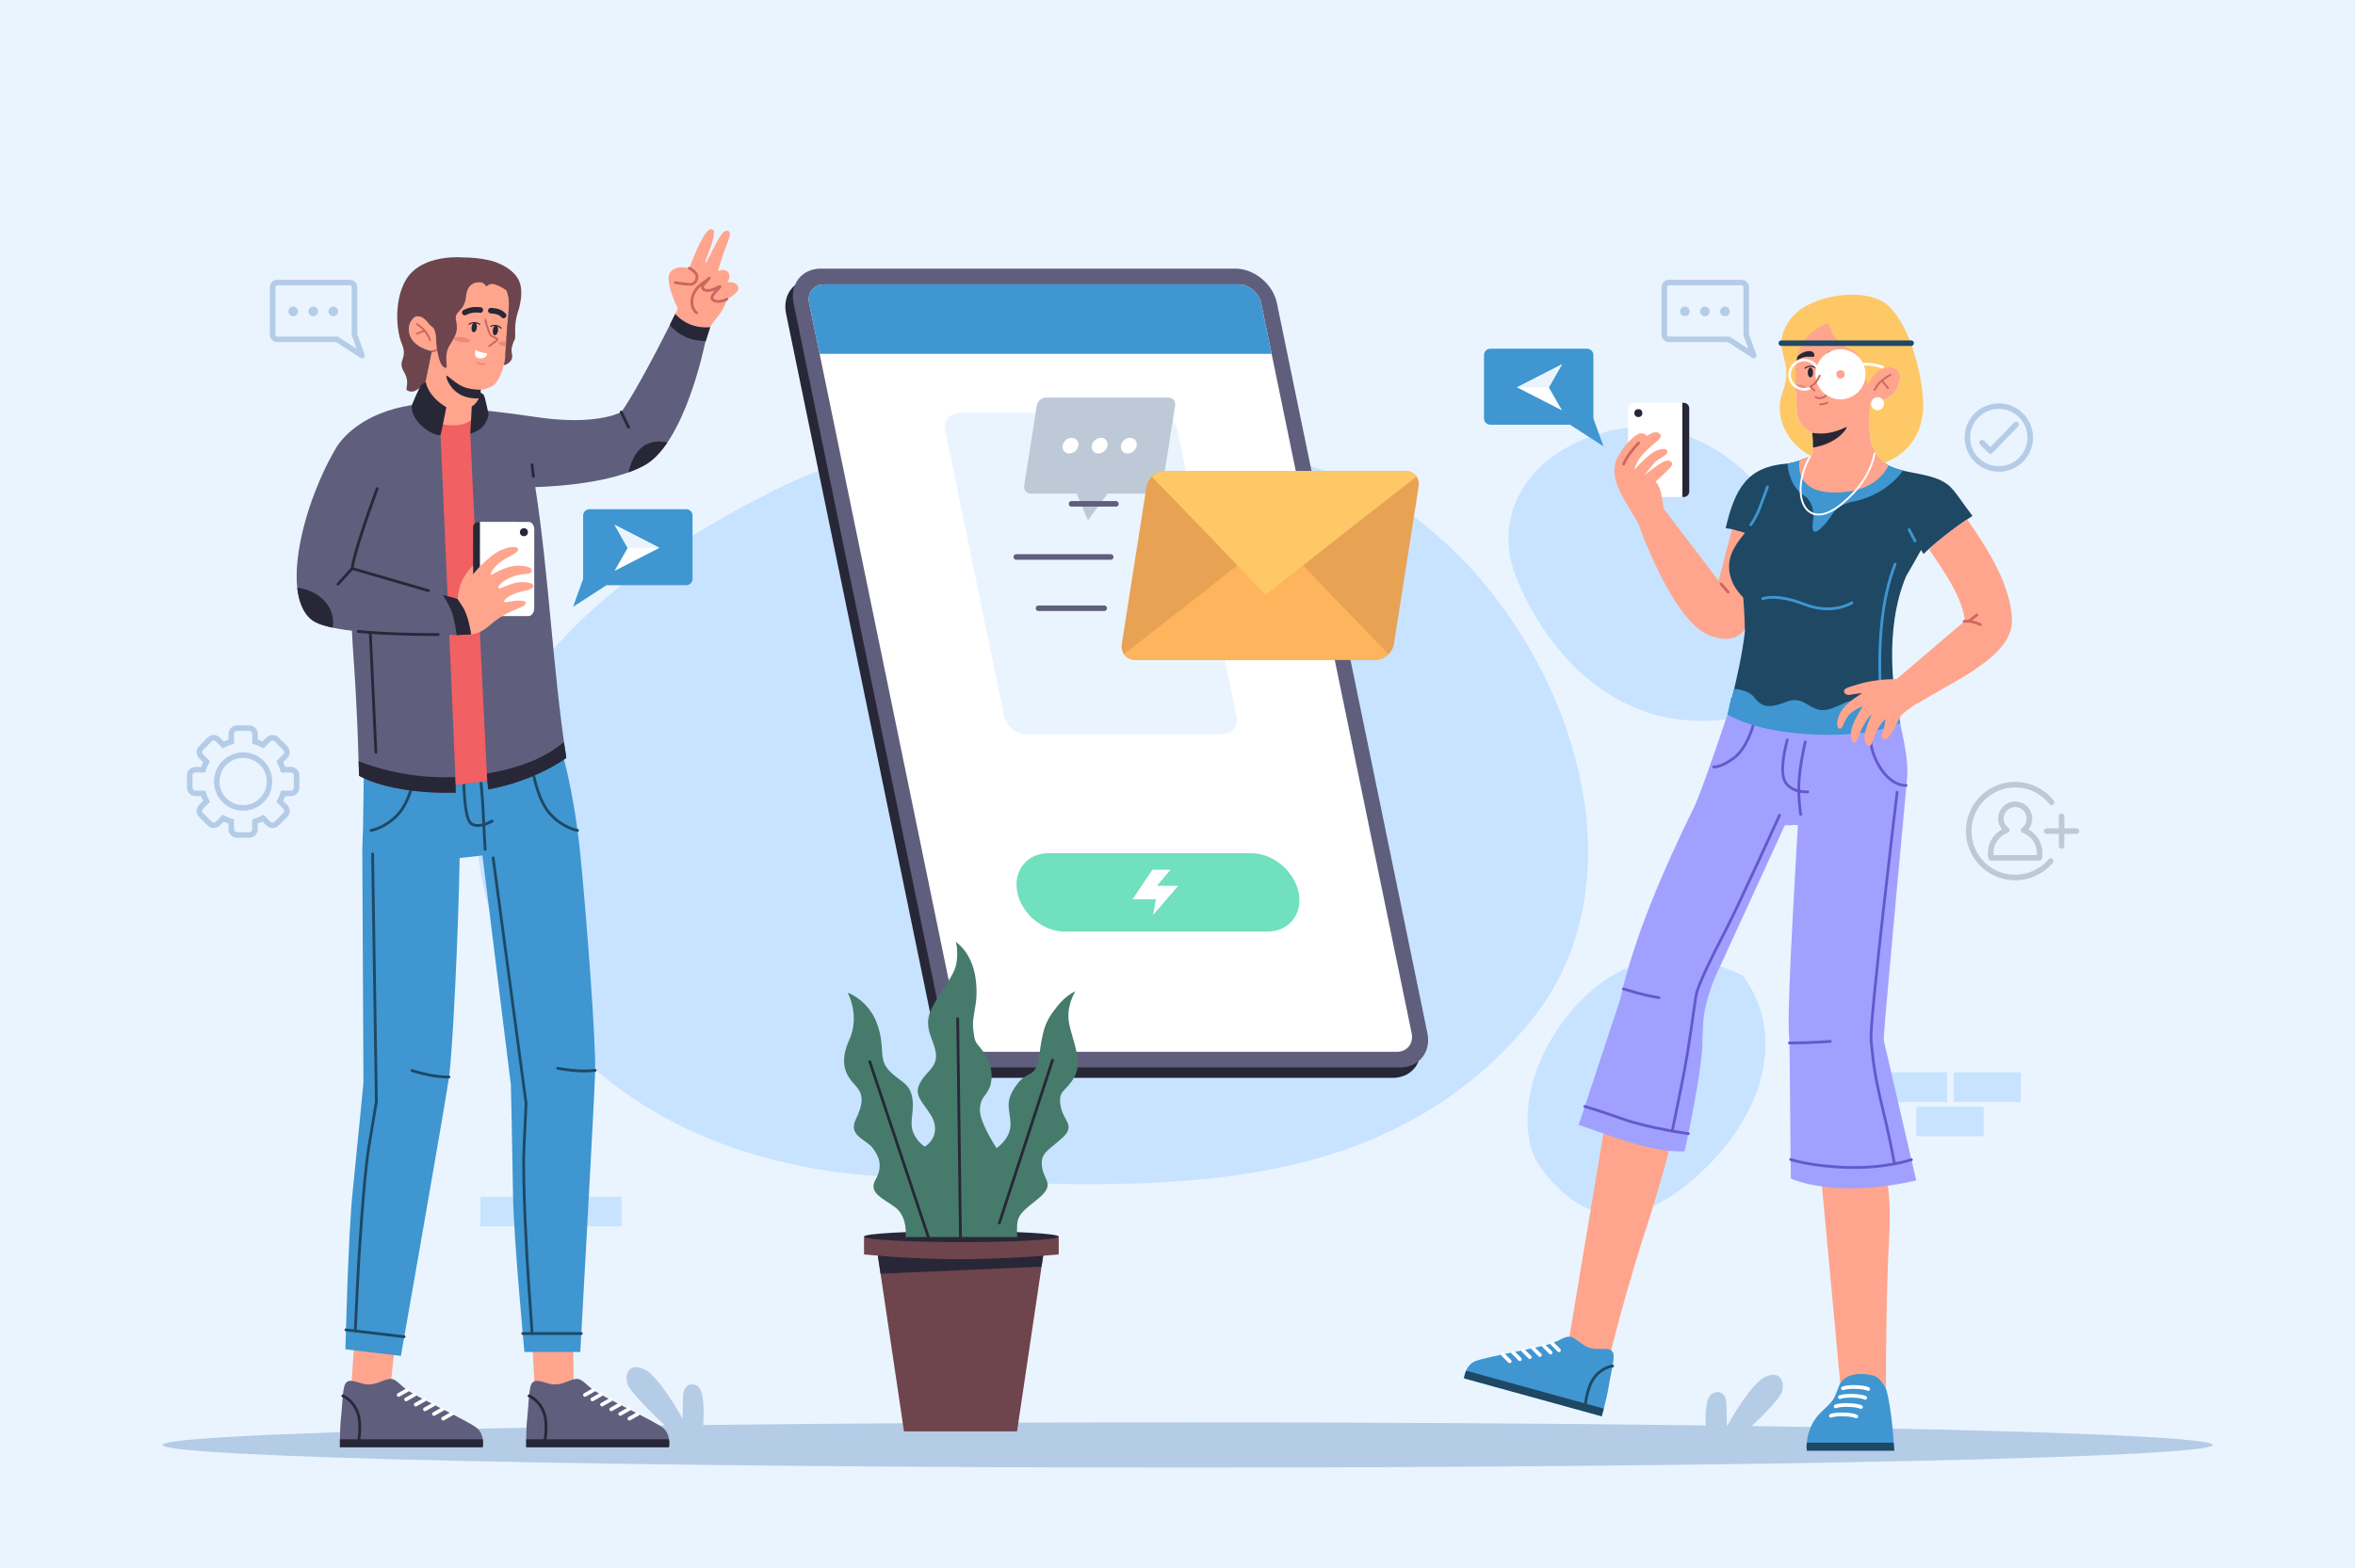 <?xml version="1.0" encoding="UTF-8"?>
<!DOCTYPE svg PUBLIC "-//W3C//DTD SVG 1.1//EN" "http://www.w3.org/Graphics/SVG/1.1/DTD/svg11.dtd">
<!-- Creator: CorelDRAW Home & Student X7 -->
<svg xmlns="http://www.w3.org/2000/svg" xml:space="preserve" width="635.593mm" height="423.333mm" version="1.1" style="shape-rendering:geometricPrecision; text-rendering:geometricPrecision; image-rendering:optimizeQuality; fill-rule:evenodd; clip-rule:evenodd"
viewBox="0 0 63559 42333"
 xmlns:xlink="http://www.w3.org/1999/xlink">
 <defs>
  <style type="text/css">
   <![CDATA[
    .str14 {stroke:white;stroke-width:69.99}
    .str1 {stroke:#B4CCE6;stroke-width:150}
    .str3 {stroke:white;stroke-width:100;stroke-linecap:round;stroke-linejoin:round}
    .str4 {stroke:#1E4864;stroke-width:75;stroke-linecap:round;stroke-linejoin:round}
    .str2 {stroke:#282737;stroke-width:75;stroke-linecap:round;stroke-linejoin:round}
    .str12 {stroke:#3F96D1;stroke-width:75;stroke-linecap:round;stroke-linejoin:round}
    .str17 {stroke:#6359CC;stroke-width:75;stroke-linecap:round;stroke-linejoin:round}
    .str5 {stroke:#CD665F;stroke-width:75;stroke-linecap:round;stroke-linejoin:round}
    .str18 {stroke:#CE685F;stroke-width:75;stroke-linecap:round;stroke-linejoin:round}
    .str15 {stroke:white;stroke-width:75;stroke-linecap:round;stroke-linejoin:round}
    .str16 {stroke:white;stroke-width:69.99;stroke-linecap:round;stroke-linejoin:round}
    .str8 {stroke:#CD665F;stroke-width:50;stroke-linecap:round;stroke-linejoin:round}
    .str9 {stroke:#EA8A79;stroke-width:50;stroke-linecap:round;stroke-linejoin:round}
    .str13 {stroke:white;stroke-width:50;stroke-linecap:round;stroke-linejoin:round}
    .str19 {stroke:#1E4864;stroke-width:150;stroke-linecap:round;stroke-linejoin:round}
    .str7 {stroke:#282737;stroke-width:150;stroke-linecap:round;stroke-linejoin:round}
    .str10 {stroke:#5F5E7C;stroke-width:150;stroke-linecap:round;stroke-linejoin:round}
    .str0 {stroke:#B4CCE6;stroke-width:150;stroke-linecap:round;stroke-linejoin:round}
    .str11 {stroke:#BDC9D7;stroke-width:150;stroke-linecap:round;stroke-linejoin:round}
    .str6 {stroke:#282737;stroke-width:30;stroke-linecap:round;stroke-linejoin:round}
    .fil3 {fill:none}
    .fil19 {fill:#1E4864}
    .fil6 {fill:#282737}
    .fil7 {fill:#3F96D1}
    .fil18 {fill:#467B6C}
    .fil5 {fill:#5F5E7C}
    .fil11 {fill:#6E454C}
    .fil17 {fill:#70E0BF}
    .fil20 {fill:#A0A1FE}
    .fil2 {fill:#B4CCE6}
    .fil13 {fill:#BDC9D7}
    .fil1 {fill:#C8E3FF}
    .fil9 {fill:#CD665F}
    .fil14 {fill:#E8A253}
    .fil10 {fill:#EA8A79}
    .fil0 {fill:#EAF4FF}
    .fil8 {fill:#F16063}
    .fil15 {fill:#FEB45C}
    .fil16 {fill:#FEC866}
    .fil4 {fill:#FFA58D}
    .fil12 {fill:white}
   ]]>
  </style>
 </defs>
 <g id="Layer_x0020_1">
  <rect class="fil0" width="63559" height="42333"/>
  <path class="fil1" d="M35716 12688c0,0 -8432,-2646 -14782,529 -6350,3175 -8607,6844 -7937,10477 670,3634 4127,7726 11006,8079 6880,353 13089,776 17216,-4092 4128,-4869 -212,-13406 -5503,-14993zm11324 13652c0,0 -2170,-1199 -3986,318 -1817,1516 -2241,3862 -1447,4903 794,1041 2064,1976 4004,353 1940,-1623 2664,-3898 1429,-5574zm141 -13511c0,0 -1623,-1782 -3863,-1165 -2240,618 -2963,2346 -2452,3775 512,1429 2258,4375 5662,3987 3405,-388 2276,-5504 653,-6597z"/>
  <path class="fil2" d="M32053 38397c5102,0 9881,31 13985,84 -13,-208 -26,-754 175,-859 249,-129 376,64 381,273 4,183 11,515 13,594l9 0c80,-143 650,-1150 1033,-1322 413,-185 524,156 445,408 -61,194 -582,702 -816,923 7495,110 12440,297 12440,510 0,338 -12386,611 -27665,611 -15279,0 -27665,-273 -27665,-611 0,-223 5440,-419 13555,-525 -216,-205 -941,-902 -1008,-1115 -80,-252 32,-593 444,-408 413,185 1043,1339 1043,1339 0,0 8,-402 13,-611 5,-209 132,-402 381,-273 215,112 177,856 163,1055 3893,-46 8345,-73 13074,-73z"/>
  <g id="_176213704">
   <path class="fil3 str0" d="M9439 7627l-1953 0c-70,0 -128,57 -128,128l0 1278c0,71 58,128 128,128l1609 0 675 437 -203 -565 0 -1278c0,-71 -57,-128 -128,-128z"/>
   <path class="fil2" d="M8454 8276c-72,0 -130,58 -130,130 0,72 58,130 130,130 72,0 130,-58 130,-130 0,-72 -58,-130 -130,-130zm541 0c-72,0 -130,58 -130,130 0,72 58,130 130,130 72,0 130,-58 130,-130 0,-72 -58,-130 -130,-130zm-1082 0c-72,0 -131,58 -131,130 0,72 59,130 131,130 71,0 130,-58 130,-130 0,-72 -59,-130 -130,-130z"/>
  </g>
  <path class="fil3 str1" d="M5659 19962l-234 234c-60,60 -60,158 0,218l148 148c-37,68 -67,141 -90,217l-209 0c-85,0 -154,69 -154,154l0 331c0,85 69,154 154,154l209 0c23,76 53,149 90,217l-148 148c-60,60 -60,158 0,218l234 234c60,60 159,60 219,0l147 -147c69,37 141,67 217,89l0 209c0,85 70,155 155,155l330 0c85,0 155,-70 155,-155l0 -209c76,-22 148,-52 217,-89l147 147c60,60 159,60 219,0l234 -234c60,-60 60,-158 0,-218l-148 -148c37,-68 67,-141 90,-217l209 0c85,0 154,-69 154,-154l0 -331c0,-85 -69,-154 -154,-154l-209 0c-23,-76 -53,-149 -90,-217l148 -148c60,-60 60,-158 0,-218l-234 -234c-60,-60 -159,-60 -219,0l-147 148c-69,-37 -141,-68 -217,-90l0 -209c0,-85 -70,-154 -155,-154l-330 0c-85,0 -155,69 -155,154l0 209c-76,22 -148,53 -217,90l-147 -148c-60,-60 -159,-60 -219,0zm903 424c-393,0 -712,319 -712,713 0,393 319,712 712,712 393,0 712,-319 712,-712 0,-394 -319,-713 -712,-713z"/>
  <g id="_176214328">
   <path class="fil1" d="M12968 32310l1817 0 0 798 -1817 0 0 -798zm988 926l1817 0 0 798 -1817 0 0 -798zm1005 -926l1817 0 0 798 -1817 0 0 -798z"/>
   <polygon class="fil4" points="15473,36368 15481,37426 14428,37426 14375,36397 "/>
   <path class="fil5" d="M14202 39069l3852 0c0,0 66,-333 -156,-518 -222,-186 -1659,-847 -1910,-1045 -252,-199 -308,-323 -509,-268 -201,54 -384,186 -640,121 -257,-64 -371,-131 -471,-31 -101,99 -96,583 -135,919 -40,336 -31,822 -31,822z"/>
   <path class="fil6" d="M14202 39069l3852 0c0,0 19,-96 2,-213l-3855 0c-1,126 1,213 1,213z"/>
   <path class="fil3 str2" d="M14701 38927c0,0 101,-498 -32,-820 -132,-323 -390,-424 -390,-424"/>
   <line class="fil3 str3" x1="16987" y1="38298" x2="17217" y2= "38168" />
   <line class="fil3 str3" x1="16739" y1="38172" x2="16970" y2= "38041" />
   <line class="fil3 str3" x1="16496" y1="38047" x2="16726" y2= "37917" />
   <line class="fil3 str3" x1="16248" y1="37919" x2="16478" y2= "37789" />
   <line class="fil3 str3" x1="15987" y1="37779" x2="16217" y2= "37648" />
   <line class="fil3 str3" x1="15787" y1="37658" x2="16017" y2= "37527" />
   <polygon class="fil4" points="10648,36427 10532,37479 9486,37354 9555,36326 "/>
   <path class="fil7" d="M12216 20331c0,0 31,159 69,454 135,-63 287,-102 454,-100 79,1 154,11 225,29l0 -698 2025 -222 140 379c0,0 352,1085 532,2884 180,1799 423,5101 402,5863 -21,762 -402,7578 -402,7578l-1508 0c0,0 -291,-3091 -307,-4213 -16,-1121 -58,-2995 -58,-2995l-767 -6196 -616 69c0,31 -1,63 -1,94 -33,1808 -181,5116 -292,5870 -111,754 -1292,7477 -1292,7477l-1498 -178c0,0 75,-3103 192,-4219 116,-1115 295,-2981 295,-2981l-28 -5623 0 0 0 0 -3 -568 0 0 0 0 -1 -52 1 -11c2,-104 7,-330 20,-617l31 -2209 255 -226 2037 18 95 393z"/>
   <path class="fil5" d="M9174 39069l3853 0c0,0 66,-333 -156,-518 -223,-186 -1659,-847 -1911,-1045 -251,-199 -307,-323 -508,-268 -201,54 -384,186 -640,121 -257,-64 -371,-131 -471,-31 -101,99 -96,583 -135,919 -40,336 -32,822 -32,822z"/>
   <path class="fil6" d="M9174 39069l3853 0c0,0 19,-96 2,-213l-3855 0c-1,126 0,213 0,213z"/>
   <path class="fil3 str2" d="M9674 38927c0,0 101,-498 -32,-820 -132,-323 -390,-424 -390,-424"/>
   <line class="fil3 str3" x1="11960" y1="38298" x2="12190" y2= "38168" />
   <line class="fil3 str3" x1="11712" y1="38172" x2="11942" y2= "38041" />
   <line class="fil3 str3" x1="11468" y1="38047" x2="11699" y2= "37917" />
   <line class="fil3 str3" x1="11221" y1="37919" x2="11451" y2= "37789" />
   <line class="fil3 str3" x1="10960" y1="37779" x2="11190" y2= "37648" />
   <line class="fil3 str3" x1="10760" y1="37658" x2="10990" y2= "37527" />
   <path class="fil3 str4" d="M15051 28839c0,0 230,47 523,67 292,20 490,-12 490,-12"/>
   <line class="fil3 str4" x1="15689" y1="36000" x2="14108" y2= "36000" />
   <path class="fil3 str4" d="M13309 23158l889 6625c0,0 -21,418 -58,1265 -37,846 84,3021 127,3598 42,577 95,1354 95,1354"/>
   <path class="fil3 str4" d="M14388 20853c0,0 122,757 471,1133 349,375 728,432 728,432"/>
   <path class="fil3 str4" d="M11117 28900c0,0 223,75 511,129 288,54 488,46 488,46"/>
   <line class="fil3 str4" x1="10906" y1="36087" x2="9336" y2= "35901" />
   <path class="fil3 str4" d="M10056 23054l102 6684c0,0 -70,412 -207,1249 -136,836 -272,3010 -298,3588 -26,578 -65,1356 -65,1356"/>
   <path class="fil3 str4" d="M12951 20814c0,0 69,656 85,1037 16,381 58,1079 58,1079"/>
   <path class="fil3 str4" d="M13284 22166c0,0 -423,243 -598,37 -174,-207 -174,-1286 -174,-1286"/>
   <path class="fil3 str4" d="M11212 20853c0,0 -122,757 -471,1133 -349,375 -728,432 -728,432"/>
   <path class="fil4" d="M18293 8331c0,0 -373,-757 -206,-978 167,-220 516,-112 516,-112 0,0 346,-954 543,-1040 197,-85 121,219 35,465 -87,246 -170,406 -142,435 74,-44 398,-882 570,-876 172,7 59,234 -25,455 -77,203 -142,428 -210,638l0 0 0 1 0 0 0 0 0 0 0 0c0,0 179,-91 275,26 96,118 -19,276 -19,276 0,0 243,-34 293,126 49,160 -301,325 -301,325 0,0 -58,241 -239,458 -144,174 -200,272 -217,304 -615,61 -942,-359 -942,-359l0 0c25,-52 49,-100 69,-144z"/>
   <path class="fil3 str5" d="M18227 7630c0,0 289,49 415,46 126,-2 218,-181 143,-288 -74,-107 -182,-147 -182,-147"/>
   <path class="fil3 str5" d="M19622 8072c0,0 -211,124 -368,33 -157,-90 207,-355 178,-371 -28,-16 -225,155 -402,97 -177,-59 26,-211 109,-322"/>
   <path class="fil3 str5" d="M18803 8446c0,0 -185,-119 -115,-421 70,-301 410,-467 410,-467"/>
   <path class="fil5" d="M14447 13149c377,2442 463,4862 837,7312 0,0 -807,613 -2101,850l-34 -223 -851 102 0 212c-9,0 -17,0 -25,0 -1815,32 -2581,-459 -2581,-459l-18 -502c0,0 -26,-1203 -132,-2676 -15,-200 -29,-452 -44,-738 -484,-58 -878,-145 -1060,-276 -901,-651 -249,-3201 660,-4705 163,-247 713,-907 2019,-1111 21,-3 42,-6 64,-9 301,15 1721,96 3238,326 1574,240 2244,-75 2341,-127 6,-1 10,-3 13,-7 383,-538 1107,-1932 1451,-2643l0 0c0,0 327,420 942,359 -49,149 -96,299 -142,448 -1,5 -540,2681 -1633,3280 -876,481 -2380,570 -2944,587zm4577 -3867l-13 44c8,-27 13,-42 13,-44z"/>
   <path class="fil6" d="M15221 20035c20,142 41,284 63,426 0,0 -807,613 -2101,850l-34 -223 -10 -205c1188,-199 1745,-578 2082,-848zm-2923 1155l0 212c-9,0 -17,0 -25,0 -1815,32 -2581,-459 -2581,-459l-14 -394c409,163 1384,484 2612,428 5,122 8,196 8,213z"/>
   <path class="fil6" d="M18013 11945c-183,269 -390,490 -622,617 -131,72 -276,135 -430,191 39,-179 161,-589 478,-753 200,-103 410,-93 574,-55z"/>
   <path class="fil6" d="M8977 16944c-240,-50 -429,-114 -539,-193 -243,-176 -373,-491 -416,-886 636,85 1051,555 955,1079z"/>
   <path class="fil8" d="M13149 21088l-851 102c0,-95 -82,-1988 -172,-4054l199 10 389 -20c-32,-225 -96,-500 -203,-703l-162 -250 -268 -77c-97,-2234 -191,-4357 -191,-4357l-164 -228c2,-197 234,-210 496,-292 263,-81 664,5 664,5 0,0 -189,400 -193,482 -5,81 456,9382 456,9382z"/>
   <path class="fil6" d="M18078 8771c54,-107 103,-207 146,-296l0 0c0,0 327,420 942,359 -41,125 -80,250 -119,376 -72,-3 -158,-11 -263,-28 -382,-62 -615,-299 -706,-411z"/>
   <path class="fil9" d="M13558 9651c0,0 254,-65 307,-487 53,-422 -220,-438 -220,-438l-87 925z"/>
   <path class="fil4" d="M11419 7638c0,0 355,-554 1274,-423 918,131 1070,711 1036,1083 -35,372 -76,1057 -94,1328 -19,272 -164,668 -312,773 -147,105 -347,123 -347,123l-25 231 0 0c0,0 -30,310 -34,352 -4,41 -216,458 -864,366 -648,-92 -639,-789 -639,-789l243 -1201c0,0 -489,-94 -596,-434 -107,-340 143,-494 143,-494 0,0 -85,-437 215,-915z"/>
   <path class="fil3 str6" d="M12660 8755c24,-18 77,-48 147,-46 95,4 137,47 137,47"/>
   <ellipse class="fil6" transform="matrix(0.923 0.126 -0.154 1.124 12797.9 8839.99)" rx="76" ry="116"/>
   <path class="fil3 str6" d="M13526 8859c-21,-22 -68,-61 -137,-71 -95,-13 -143,23 -143,23"/>
   <ellipse class="fil6" transform="matrix(-0.923 -0.126 -0.154 1.124 13371.5 8918.46)" rx="76" ry="116"/>
   <ellipse class="fil10" transform="matrix(0.991 0.136 -0.136 0.991 12469.7 9169.74)" rx="229" ry="67"/>
   <path class="fil3 str7" d="M12544 8438c33,-18 116,-58 215,-70 94,-11 171,-4 205,1"/>
   <path class="fil3 str7" d="M13247 8386c131,9 252,27 344,130"/>
   <path class="fil3 str8" d="M11251 8750c0,0 118,65 230,203 112,139 123,235 123,235"/>
   <path class="fil3 str8" d="M11248 9012c0,0 93,-44 140,-59 47,-16 76,-20 76,-20"/>
   <path class="fil3 str8" d="M11884 9386c-55,44 -154,105 -227,95"/>
   <path class="fil11" d="M11578 8746c0,0 49,55 115,100l0 0c0,0 81,100 79,344 0,32 2,62 5,91l0 0c0,0 44,544 211,637 168,92 -57,-274 150,-600 208,-326 220,-428 168,-679 -52,-251 234,-214 273,-644 40,-430 387,-387 449,-358 62,28 75,90 105,88 29,-2 76,-92 221,-46 204,69 305,156 310,160 65,160 77,323 65,459 -25,266 -53,693 -74,1013 -7,105 -13,210 -20,315 -5,73 -19,155 -40,237 68,-22 265,-91 223,-302 -20,-101 -12,-180 7,-246l0 0 0 0c17,-58 43,-106 69,-151 10,-44 15,-99 11,-165 -13,-221 22,-449 104,-671 41,-172 80,-362 48,-586 -71,-486 -715,-677 -715,-677l0 0c-46,-16 -97,-30 -154,-42 -241,-51 -473,-75 -687,-73l0 0c0,0 -883,-86 -1376,390 -494,477 -464,1500 -283,1932 181,432 -132,436 58,763 189,326 4,467 101,511 97,44 181,40 313,-66 85,-67 -35,74 150,-47l193 -952c0,0 -489,-94 -596,-434 -107,-340 143,-494 143,-494 0,0 -6,-44 -10,-117 2,74 10,117 10,117l0 0c0,0 174,-94 374,193z"/>
   <path class="fil10" d="M13661 9220l-9 135c-117,-19 -207,-60 -202,-96 5,-34 97,-51 211,-39z"/>
   <path class="fil3 str8" d="M13097 8629c0,0 90,373 148,422 57,50 187,83 184,110 -4,26 -226,184 -226,184"/>
   <path class="fil6" d="M12976 10522l-25 231c-111,9 -365,9 -580,-132 -284,-187 -348,-482 -315,-479 33,3 182,160 390,273 207,112 530,107 530,107z"/>
   <path class="fil3 str9" d="M12879 9797c69,26 135,33 199,29"/>
   <line class="fil3 str2" x1="16963" y1="11533" x2="16766" y2= "11124" />
   <g>
    <rect class="fil12" transform="matrix(-1.175 -0.001 -0.001 1.572 14419.5 14089.3)" width="1407" height="1618" rx="128" ry="128"/>
    <path class="fil6" d="M12953 14089l-37 -1c-82,0 -150,68 -150,151l-1 2244c0,83 67,150 150,150l37 0 1 -2544z"/>
    <circle class="fil6" transform="matrix(-1 -0.001 -0.001 1 14139.9 14367.5)" r="108"/>
   </g>
   <path class="fil4" d="M13184 16910c2,-2 4,-4 6,-6 28,-24 57,-48 86,-72l0 0c9,-8 16,-14 24,-19 108,-87 222,-168 328,-224 231,-120 349,-154 465,-213 117,-59 150,-145 -27,-159 -177,-14 -380,43 -428,43 -48,0 -64,-56 107,-164 171,-108 359,-125 519,-171 161,-45 233,-190 -123,-210 -356,-20 -687,240 -692,153 -5,-88 223,-261 479,-329 256,-68 374,-25 411,-100 38,-76 -15,-161 -356,-166 -341,-5 -710,251 -735,251 -25,0 30,-168 224,-326 193,-158 434,-231 499,-324 65,-92 -88,-180 -449,-22 -361,158 -756,652 -756,652l0 -221c0,0 -79,23 -258,326 -120,206 -141,430 -159,564l162 250c107,203 171,478 203,703 0,0 100,-11 217,-55 0,0 112,-49 253,-161z"/>
   <line class="fil3 str2" x1="9122" y1="15768" x2="9505" y2= "15348" />
   <path class="fil12" d="M12835 9443c77,57 215,87 310,93 0,0 7,147 -191,140 -199,-7 -119,-233 -119,-233z"/>
   <path class="fil3 str2" d="M11825 17131c-627,1 -1411,-15 -2078,-78 -27,-2 -54,-5 -80,-8m512 -3854c-270,738 -633,1785 -674,2157l2059 597"/>
   <path class="fil6" d="M12046 10993c0,0 -143,738 -156,746 -123,74 -826,-321 -773,-804 0,0 207,-519 274,-563 68,-43 103,-50 103,-50 0,0 48,373 552,671z"/>
   <path class="fil6" d="M12732 10973l-39 733c0,0 270,-64 389,-257 119,-193 101,-282 101,-282 0,0 -96,-472 -128,-506 -31,-35 -87,-65 -87,-65 0,0 -27,256 -236,377z"/>
   <path class="fil6" d="M12714 17126l-389 20c0,0 -53,-410 -128,-619 -75,-210 -248,-470 -248,-470l400 116 162 250c107,203 171,478 203,703z"/>
   <line class="fil3 str2" x1="14359" y1="12547" x2="14395" y2= "12860" />
   <line class="fil3 str2" x1="10145" y1="20308" x2="9994" y2= "17074" />
  </g>
  <g id="_176203624">
   <circle class="fil3 str1" cx="53946" cy="11812" r="848"/>
   <polyline class="fil3 str0" points="53495,11952 53720,12175 54414,11459 "/>
  </g>
  <g id="_176204800">
   <path class="fil3 str0" d="M47000 7627l-1954 0c-70,0 -128,57 -128,128l0 1278c0,71 58,128 128,128l1610 0 674 437 -202 -565 0 -1278c0,-71 -58,-128 -128,-128z"/>
   <path class="fil2" d="M46014 8276c-72,0 -130,58 -130,130 0,72 58,130 130,130 72,0 130,-58 130,-130 0,-72 -58,-130 -130,-130zm541 0c-71,0 -130,58 -130,130 0,72 59,130 130,130 72,0 131,-58 131,-130 0,-72 -59,-130 -131,-130zm-1082 0c-72,0 -130,58 -130,130 0,72 58,130 130,130 72,0 130,-58 130,-130 0,-72 -58,-130 -130,-130z"/>
  </g>
  <g id="_176205088">
   <path class="fil6" d="M21947 7534c1866,0 3730,0 5596,0 1864,0 3730,0 5597,0 508,0 1014,419 1119,928 677,3286 1355,6573 2032,9857 677,3284 1354,6571 2030,9855 105,509 -227,925 -736,925 -1866,0 -3732,0 -5598,0 -1864,0 -3730,0 -5596,0 -509,0 -1011,-416 -1116,-925 -677,-3284 -1354,-6571 -2031,-9855 -676,-3284 -1353,-6571 -2030,-9857 -105,-509 224,-928 733,-928z"/>
   <path class="fil5" d="M22150 7252c1866,0 3730,0 5596,0 1864,0 3730,0 5596,0 509,0 1015,419 1120,928 677,3286 1355,6573 2032,9857 677,3284 1353,6571 2030,9855 105,509 -227,925 -736,925 -1866,0 -3732,0 -5598,0 -1864,0 -3731,0 -5597,0 -508,0 -1010,-416 -1115,-925 -677,-3284 -1354,-6571 -2031,-9855 -677,-3284 -1353,-6571 -2030,-9857 -105,-509 224,-928 733,-928z"/>
   <path class="fil12" d="M22237 7677c1866,0 3732,0 5596,0 1866,0 3733,0 5599,0 276,0 548,226 605,503 677,3286 1355,6573 2032,9857 677,3284 1353,6571 2030,9855 57,276 -120,503 -397,503 -1867,0 -3732,0 -5598,0 -1866,0 -3732,0 -5598,0 -276,0 -550,-227 -607,-503 -677,-3284 -1354,-6571 -2030,-9855 -677,-3284 -1353,-6571 -2031,-9857 -57,-277 123,-503 399,-503z"/>
   <path class="fil7" d="M22237 7677c1866,0 3732,0 5596,0 1866,0 3733,0 5599,0 276,0 548,226 605,503l283 1373 -5147 0 -7052 0 -283 -1373c-57,-277 123,-503 399,-503z"/>
   <path class="fil0" d="M25915 11140c876,0 1756,0 2632,0 876,0 1756,0 2634,0 276,0 548,227 605,503 263,1281 528,2562 792,3841 264,1278 526,2557 791,3836 57,276 -123,502 -399,502 -878,0 -1758,0 -2634,0 -876,0 -1756,0 -2632,0 -276,0 -550,-226 -607,-502 -263,-1279 -527,-2557 -790,-3836 -264,-1279 -526,-2560 -791,-3841 -57,-276 123,-503 399,-503z"/>
   <g>
    <g>
     <path class="fil13" d="M28229 10733c550,0 1102,0 1651,0 549,0 1102,0 1653,0 118,0 200,98 182,217 -56,360 -115,721 -171,1081 -56,359 -113,721 -169,1080 -18,119 -131,216 -249,216 -386,0 -771,0 -1157,0 -27,0 -52,0 -78,0 -76,101 -150,203 -224,304 -102,139 -203,277 -304,415 -60,-138 -118,-276 -177,-415 -42,-101 -84,-203 -126,-304 -27,0 -54,0 -80,0 -188,0 -375,0 -561,0 -200,0 -397,0 -596,0 -118,0 -199,-97 -181,-216 56,-359 113,-721 169,-1080 56,-360 115,-721 171,-1081 18,-119 129,-217 247,-217z"/>
     <path class="fil12" d="M28925 11819c117,0 197,94 179,211 -18,117 -129,213 -246,213 -117,0 -197,-96 -179,-213 19,-117 129,-211 246,-211zm1573 0c117,0 198,94 180,211 -19,117 -130,213 -247,213 -118,0 -196,-96 -178,-213 18,-117 127,-211 245,-211zm-786 0c117,0 197,94 179,211 -19,117 -129,213 -246,213 -117,0 -197,-96 -179,-213 18,-117 129,-211 246,-211z"/>
    </g>
    <g>
     <path class="fil14" d="M31435 12713c1082,0 2164,0 3246,0 1082,0 2164,0 3246,0 235,0 398,191 361,424 -111,709 -223,1419 -334,2126 -111,709 -222,1417 -334,2125 -37,234 -257,425 -493,425 -757,0 -1515,0 -2272,0 -649,0 -1298,0 -1946,0 -370,0 -738,0 -1105,0 -390,0 -780,0 -1170,0 -233,0 -394,-191 -358,-425 112,-708 222,-1417 333,-2125 111,-708 223,-1417 334,-2126 37,-233 259,-424 492,-424z"/>
     <path class="fil15" d="M30634 17813c1082,0 2164,0 3246,0 1082,0 2164,0 3247,0 132,0 257,-60 350,-153 -490,-507 -980,-1014 -1471,-1521 -533,-558 -1066,-1116 -1599,-1673 -709,557 -1417,1115 -2125,1673 -651,507 -1300,1014 -1949,1521 1,2 1,3 3,5 27,27 53,54 79,81 61,42 135,67 219,67z"/>
     <path class="fil16" d="M31435 12713c1082,0 2164,0 3246,0 1082,0 2164,0 3246,0 132,0 239,59 302,153 -649,507 -1298,1013 -1947,1520 -709,558 -1416,1116 -2126,1674 -532,-558 -1066,-1116 -1599,-1674 -492,-507 -982,-1013 -1473,-1520 2,-2 4,-3 6,-5 34,-27 71,-54 105,-81 73,-43 156,-67 240,-67z"/>
    </g>
   </g>
   <line class="fil3 str10" x1="28028" y1="16420" x2="29801" y2= "16420" />
   <line class="fil3 str10" x1="27429" y1="15036" x2="29977" y2= "15036" />
   <line class="fil3 str10" x1="28919" y1="13602" x2="30117" y2= "13602" />
   <g>
    <path class="fil17" d="M28296 23033c911,0 1824,0 2737,0 911,0 1824,0 2739,0 581,0 1156,477 1277,1059 0,0 0,0 0,0 119,582 -261,1057 -842,1057 -914,0 -1827,0 -2738,0 -913,0 -1826,0 -2737,0 -583,0 -1156,-475 -1275,-1057 0,0 0,0 0,0 -121,-582 257,-1059 839,-1059z"/>
    <polygon class="fil12" points="31102,23480 31591,23480 31225,23913 31798,23913 31120,24702 31197,24276 30568,24276 "/>
   </g>
  </g>
  <g id="_567618392">
   <path class="fil3 str11" d="M55344 23248c-230,269 -573,440 -957,441 -695,2 -1253,-561 -1253,-1253 0,-692 561,-1253 1253,-1253 399,0 753,186 983,476"/>
   <path class="fil3 str11" d="M54614 22411c254,92 435,336 435,622 0,43 -4,85 -12,126l-1299 0c-8,-41 -13,-83 -13,-126 0,-286 182,-530 436,-622 -96,-70 -159,-184 -159,-312 0,-213 172,-386 385,-386 213,0 386,173 386,386 0,128 -63,242 -159,312z"/>
   <line class="fil3 str11" x1="55640" y1="22035" x2="55640" y2= "22838" />
   <line class="fil3 str11" x1="56041" y1="22436" x2="55239" y2= "22436" />
  </g>
  <path class="fil1" d="M50733 28950l1817 0 0 798 -1817 0 0 -798zm988 926l1816 0 0 798 -1816 0 0 -798zm1005 -926l1817 0 0 798 -1817 0 0 -798z"/>
  <g id="_567619016">
   <polygon class="fil11" points="23661,33685 24398,38642 25849,38642 25999,38642 27449,38642 28186,33685 25924,33762 "/>
   <polygon class="fil6" points="23661,33685 23765,34386 28110,34196 28186,33685 25924,33762 "/>
   <path class="fil11" d="M23319 33384l5255 0 0 482c-1890,166 -3383,175 -5255,0l0 -482z"/>
   <ellipse class="fil6" cx="25946" cy="33384" rx="2628" ry="148"/>
   <g>
    <path class="fil18" d="M27451 33394l-3009 0c0,0 66,-539 -278,-797 -344,-258 -741,-391 -529,-761 211,-371 72,-645 -93,-857 -165,-211 -648,-324 -453,-741 195,-416 245,-674 -3,-935 -248,-262 -457,-592 -162,-1241 294,-648 -47,-1263 -47,-1263 0,0 549,185 787,820 239,635 37,928 298,1242 261,314 559,337 648,721 90,384 -79,698 33,979 113,281 318,393 318,393 0,0 341,-191 264,-598 -76,-407 -578,-675 -429,-1045 148,-371 492,-455 464,-847 -28,-392 -393,-721 -99,-1273 294,-553 589,-840 650,-1181 61,-341 -15,-582 -15,-582 0,0 438,273 534,984 96,711 -109,949 -63,1376 47,426 67,311 285,625 218,314 261,675 159,939 -103,265 -248,251 -265,595 -17,344 450,1050 450,1050 0,0 383,-256 377,-649 -7,-394 -182,-579 155,-1049 338,-469 529,-106 632,-893 102,-787 241,-936 476,-1240 235,-304 488,-405 488,-405 0,0 -266,400 -167,883 99,483 370,1009 142,1425 -228,417 -446,344 -377,774 70,430 430,529 40,883 -390,354 -589,397 -539,777 49,381 393,473 -156,900 -549,427 -525,473 -516,991z"/>
    <line class="fil3 str2" x1="25847" y1="27502" x2="25922" y2= "33423" />
    <line class="fil3 str2" x1="23475" y1="28662" x2="25066" y2= "33430" />
    <line class="fil3 str2" x1="28407" y1="28619" x2="26971" y2= "33017" />
   </g>
  </g>
  <path class="fil7" d="M15909 13747l2612 0c94,0 170,77 170,171l0 1709c0,94 -76,171 -170,171l-2152 0 -902 584 271 -755 0 -1709c0,-94 77,-171 171,-171z"/>
  <g id="_567620696">
   <polygon class="fil12" points="17799,14790 16586,14168 16941,14790 16586,15412 "/>
   <polygon class="fil0" points="17799,14790 16586,14168 16941,14790 "/>
  </g>
  <g id="_567621320">
   <path class="fil7" d="M42833 9414l-2611 0c-94,0 -171,77 -171,171l0 1710c0,94 77,171 171,171l2152 0 902 583 -272 -754 0 -1710c0,-94 -77,-171 -171,-171z"/>
   <g>
    <polygon class="fil12" points="40943,10457 42157,9835 41801,10457 42157,11079 "/>
    <polygon class="fil0" points="40943,10457 42157,9835 41801,10457 "/>
   </g>
  </g>
  <g id="_567622112">
   <g>
    <rect class="fil12" transform="matrix(1.175 -0.001 0.001 1.572 43937.7 10873.6)" width="1407" height="1618" rx="128" ry="128"/>
    <path class="fil6" d="M45404 10873l37 0c82,0 150,67 150,150l1 2244c0,83 -67,151 -150,151l-36 0 -2 -2545z"/>
    <circle class="fil6" transform="matrix(1 -0.001 0.001 1 44217.3 11151.9)" r="108"/>
   </g>
   <path class="fil4" d="M46861 13881c-179,635 -367,1361 -478,1797l-1481 -1943c-13,-98 -38,-265 -74,-427 -56,-251 -149,-301 -149,-301 0,0 288,-263 400,-383 112,-120 18,-218 -125,-182 -143,37 -580,392 -580,392 0,0 199,-255 294,-354 94,-98 303,-176 328,-259 25,-83 -48,-141 -272,-64 -224,78 -624,530 -624,530 0,0 48,-160 145,-302 96,-141 321,-354 455,-456 133,-103 173,-203 42,-250 -131,-46 -292,93 -292,93 0,0 -58,-87 -181,-73 -124,13 -474,336 -628,685 -155,350 -18,677 91,905 108,228 479,830 479,830 0,0 907,2622 1913,3028 1005,406 1154,-564 1154,-564 177,-399 487,-1524 711,-2381l-1128 -321z"/>
   <path class="fil19" d="M49301 12100c0,0 -675,383 -1103,419 -1037,85 -1374,669 -1624,1740l174 27 347 98c-188,241 -403,495 -427,851 -35,529 379,891 379,891 0,0 39,414 47,917 -68,615 -232,1328 -347,1783 392,193 658,351 1774,496 1133,147 2303,-112 2694,-257 11,102 26,205 44,308 12,-27 17,-54 12,-82 -23,-135 -64,-279 -114,-435l0 0c0,0 -337,-1837 291,-3308 116,-200 260,-445 398,-699 23,35 46,70 69,106 223,-221 824,-718 1320,-1026 -143,-194 -282,-382 -409,-561l-1 -1c-61,-86 -126,-163 -195,-232 -303,-277 -759,-318 -1175,-409 -383,-83 -732,-209 -898,-601 -88,-206 -970,-153 -1256,-25z"/>
   <path class="fil7" d="M49301 12100c0,0 -629,357 -1057,414 14,213 83,572 376,817l0 0 0 0c39,32 82,63 129,90 107,103 235,305 181,663 -88,587 344,80 529,-211 131,-205 361,-287 486,-318 28,-5 57,-10 85,-16l0 0 0 0c714,-151 1152,-577 1329,-835 -345,-84 -650,-220 -802,-579 -9,-20 -25,-38 -47,-53 -215,-45 -459,-73 -722,-74 -197,18 -382,55 -487,102z"/>
   <path class="fil4" d="M49160 8512c-846,450 -701,962 -688,1539 14,578 -33,1151 115,1361 148,209 324,273 324,273 0,0 32,358 -1,611 -106,48 -225,97 -344,137 -37,295 11,899 1047,862 851,-30 1210,-432 1359,-732 -169,-76 -314,-200 -415,-438l0 0c-46,-153 -104,-364 -104,-697 0,-471 34,-560 34,-560 0,0 564,5 745,-449 181,-455 -170,-502 -170,-502 402,-1389 -953,-1909 -1902,-1405z"/>
   <path class="fil6" d="M48911 11685c0,0 18,194 14,398 681,-108 933,-530 914,-549 -20,-20 -108,62 -386,132 -277,71 -542,19 -542,19z"/>
   <path class="fil3 str8" d="M50596 10530c0,0 51,-141 205,-263 154,-121 221,-145 221,-145"/>
   <line class="fil3 str8" x1="50953" y1="10475" x2="50791" y2= "10276" />
   <ellipse class="fil10" cx="49716" cy="10484" rx="229" ry="67"/>
   <path class="fil10" d="M48475 10380l0 134c8,0 17,1 25,1 127,0 229,-31 229,-68 0,-37 -102,-67 -229,-67 -8,0 -17,0 -25,0z"/>
   <path class="fil3 str12" d="M49981 16274c0,0 -522,337 -1283,39 -761,-297 -1125,-152 -1125,-152"/>
   <path class="fil3 str6" d="M49588 9954c-22,-21 -70,-58 -139,-65 -96,-9 -143,27 -143,27"/>
   <ellipse class="fil6" cx="49440" cy="10056" rx="71" ry="131"/>
   <path class="fil3 str6" d="M48716 9939c23,-18 75,-51 145,-51 95,0 139,42 139,42"/>
   <ellipse class="fil6" cx="48861" cy="10056" rx="71" ry="131"/>
   <path class="fil3 str12" d="M51147 15232c-381,975 -439,2163 -408,3165"/>
   <path class="fil9" d="M48467 9911c-65,35 -169,127 -167,349 3,207 104,311 175,359 -1,-180 2,-373 -3,-568 -1,-47 -3,-94 -5,-140z"/>
   <path class="fil12" d="M48475 10564c-97,0 -175,79 -175,176 0,97 79,176 176,176l5 0c-5,-108 -6,-227 -6,-352z"/>
   <path class="fil6" d="M49315 9620c0,0 -36,-130 114,-141 150,-11 288,89 358,162 71,73 74,108 48,108 -27,0 -195,-120 -319,-118 -123,2 -203,7 -201,-11zm-352 0c0,0 36,-130 -114,-141 -150,-11 -288,89 -359,162 -70,73 -73,108 -47,108 26,0 195,-120 319,-118 123,2 202,7 201,-11z"/>
   <path class="fil3 str8" d="M49315 10875c-67,30 -132,41 -196,42"/>
   <path class="fil3 str13" d="M50596 12238c-119,545 -408,964 -884,1361 -984,820 -1456,-238 -839,-1323"/>
   <path class="fil3 str12" d="M47701 13145c0,0 -110,318 -216,587 -106,269 -233,432 -233,432"/>
   <path class="fil3 str8" d="M49312 10616c-15,113 -212,171 -311,104"/>
   <path class="fil16" d="M49340 8723c0,0 143,534 571,693 429,159 217,561 339,651 122,90 106,307 169,285 64,-21 180,-463 643,-435 0,0 351,47 170,502 -181,454 -745,449 -745,449 0,0 -34,89 -34,560 0,59 2,113 5,164l1 11 0 1c1,7 1,15 2,22l0 0c0,8 1,15 1,22l1 1c0,7 1,14 1,21l1 10c1,8 2,14 3,21l0 0c1,11 2,21 3,31l1 10c3,17 5,33 7,49l2 9 0 0 1 9 1 9 1 1 0 3 1 6 0 1 3 17 2 8 0 1 1 8c2,9 4,18 5,26l2 6 0 2c1,6 2,11 4,17l0 1 1 7 1 3 1 5 4 16 1 7 0 1 2 8 0 1 2 6 1 3 1 5 1 4 1 3 1 6 1 2 1 6 0 1 2 7 0 1 2 6 1 3 1 5 1 3 1 4 1 4 1 3 1 6 1 1 2 6 0 1 1 6 1 2 1 5 1 3 1 3 1 5 1 2 2 5 0 1 2 7 0 0 2 8 1 4 1 3 1 4 1 3 3 8 0 1 2 6 0 0 0 0c77,183 181,298 301,376 53,-21 83,-37 83,-37 595,-259 989,-816 964,-1605 -18,-560 -265,-1928 -914,-2581 -561,-563 -2143,-344 -2651,318 -181,234 -250,440 -261,613l0 1c-34,386 291,707 32,1374 -210,538 -4,1298 760,1729 14,-6 26,-11 39,-17l0 1c34,-252 1,-612 1,-612 0,0 -176,-64 -324,-273 -148,-210 -101,-783 -115,-1361 -1,-54 -3,-108 -6,-162 0,-3 20,-398 255,-722 235,-325 619,-444 619,-444z"/>
   <circle class="fil12" cx="50674" cy="10898" r="176"/>
   <path class="fil3 str5" d="M43820 12531c0,0 52,-144 208,-343 157,-199 197,-228 197,-228"/>
   <circle class="fil3 str14" transform="matrix(8.06 -0.082 0.082 8.06 49672.7 10105.3)" r="49"/>
   <path class="fil3 str15" d="M50804 9910c-254,-95 -562,-98 -819,-45"/>
   <path class="fil3 str16" d="M48868 10469c-52,26 -110,40 -172,41 -218,2 -396,-173 -398,-391 -2,-218 172,-396 390,-398 206,-2 377,154 397,355"/>
   <line class="fil3 str13" x1="49078" y1="9966" x2="49283" y2= "9964" />
   <path class="fil3 str8" d="M49112 10142c0,0 -90,181 -152,227 -62,46 -104,73 -104,73l117 101"/>
   <line class="fil3 str12" x1="51525" y1="14298" x2="51684" y2= "14603" />
   <line class="fil3 str5" x1="46640" y1="15984" x2="46449" y2= "15765" />
   <path class="fil4" d="M43427 36666l-1106 -368 988 -5903c0,0 1769,493 1760,567 -9,75 -314,1190 -619,2130 -383,1182 -721,2371 -1023,3574z"/>
   <path class="fil4" d="M49148 31751l1764 26c0,0 132,547 79,1535 -76,1417 -88,2847 -93,4268l-1229 -204 -521 -5625z"/>
   <g>
    <path class="fil7" d="M43228 38234l-3714 -1024c0,0 25,-339 288,-458 264,-120 1825,-376 2120,-500 295,-125 382,-229 561,-123 180,105 321,281 585,287 265,6 392,-28 463,95 70,122 -64,587 -115,922 -51,334 -188,801 -188,801z"/>
    <path class="fil19" d="M43228 38234l-3714 -1024c0,0 7,-97 55,-206l3716 1024c-32,122 -57,206 -57,206z"/>
    <path class="fil3 str4" d="M42784 37964c0,0 35,-506 249,-782 213,-276 489,-305 489,-305"/>
    <line class="fil3 str3" x1="40747" y1="36751" x2="40560" y2= "36564" />
    <line class="fil3 str3" x1="41020" y1="36694" x2="40833" y2= "36507" />
    <line class="fil3 str3" x1="41288" y1="36639" x2="41101" y2= "36452" />
    <line class="fil3 str3" x1="41561" y1="36581" x2="41373" y2= "36394" />
    <line class="fil3 str3" x1="41849" y1="36515" x2="41662" y2= "36328" />
    <line class="fil3 str3" x1="42075" y1="36452" x2="41888" y2= "36265" />
   </g>
   <g>
    <path class="fil7" d="M51123 39162l-2356 0c0,0 -19,-96 -2,-214 0,0 13,-465 374,-813 362,-349 344,-322 494,-719 150,-397 719,-344 935,-278 216,66 347,393 347,393 134,508 189,1275 208,1631z"/>
    <path class="fil19" d="M51123 39162l-2356 0c0,0 -19,-96 -2,-214l2345 0c5,81 10,153 13,214z"/>
    <path class="fil3 str3" d="M49415 38221c140,-59 555,-46 683,17"/>
    <path class="fil3 str3" d="M49542 37967c141,-59 556,-45 684,18"/>
    <path class="fil3 str3" d="M49657 37718c141,-59 555,-46 683,18"/>
    <path class="fil3 str3" d="M49738 37480c141,-58 555,-45 683,18"/>
   </g>
   <path class="fil20" d="M51469 21031l0 0c0,0 -582,6253 -626,6941 -2,33 -3,67 -4,103l878 3793c-2223,511 -3385,-53 -3385,-53l-34 -3586c-9,-139 -16,-283 -22,-429 -33,-897 219,-5041 249,-5524 -27,-2 -53,-4 -80,-7 0,0 -91,15 -273,8l-1885 4108c0,0 -254,589 -308,1100 -17,164 -21,341 -33,547l0 1c35,723 -481,3050 -481,3050 -915,33 -1985,-423 -2858,-715l1118 -3380 0 0c361,-1635 1146,-3467 2002,-5210l1 -1c196,-405 895,-2486 895,-2486l0 0c36,-161 71,-319 105,-474 403,197 659,358 1793,505 1133,147 2303,-112 2694,-257 69,651 315,1316 254,1966z"/>
   <path class="fil7" d="M46623 19291c36,-161 71,-319 105,-474l19 9c18,-71 37,-148 57,-229 159,13 417,62 551,238 202,266 406,291 873,106 468,-185 635,300 1063,220 428,-79 604,-374 957,-172 353,203 494,199 670,-70 64,-97 146,-134 226,-141 8,51 13,78 13,78l0 0c50,156 91,300 114,435 5,28 0,55 -12,82 8,49 17,98 27,148 -278,126 -986,364 -2320,308 -1348,-56 -2067,-379 -2343,-538zm4618 -27c1,9 3,18 4,27l-4 -27z"/>
   <path class="fil3 str17" d="M50495 19735c-110,514 360,1480 950,1469"/>
   <path class="fil3 str17" d="M47310 19599c0,0 -158,604 -520,869 -362,265 -539,236 -539,236"/>
   <path class="fil3 str17" d="M48599 21987c0,0 -80,-499 -40,-975 40,-476 163,-983 163,-983"/>
   <path class="fil3 str17" d="M48237 19975c0,0 -238,834 -57,1134 180,300 608,269 608,269"/>
   <path class="fil3 str17" d="M51201 21389c0,0 -744,6184 -703,6676 122,1426 325,1676 633,3354"/>
   <path class="fil3 str17" d="M48028 22009c0,0 -1141,2512 -1486,3167 -346,655 -677,1360 -740,1589 -64,230 -87,602 -261,1676 -100,617 -235,1221 -408,2093"/>
   <path class="fil3 str17" d="M49398 28114c0,0 -370,24 -613,33 -242,9 -492,9 -492,9"/>
   <path class="fil3 str17" d="M44776 26933c0,0 -298,-46 -576,-124 -278,-79 -384,-114 -384,-114"/>
   <path class="fil3 str17" d="M51587 31307c0,0 -684,236 -1699,210 -1014,-27 -1561,-216 -1561,-216"/>
   <path class="fil3 str17" d="M45567 30604c0,0 -1064,-145 -1772,-396 -709,-250 -1023,-338 -1023,-338"/>
   <path class="fil4" d="M51190 18333c-310,0 -692,37 -988,125 -260,77 -414,114 -432,185 -17,70 69,145 201,108 51,-15 176,-25 277,-41 -17,37 -356,210 -510,423 -212,293 -175,545 -80,539 94,-6 113,-269 294,-419 181,-150 319,-179 319,-179 0,0 -294,439 -317,702 -24,263 90,332 151,236 61,-95 74,-222 207,-456 132,-234 201,-266 201,-266 0,0 -203,429 -193,622 10,193 133,286 185,186 51,-100 60,-189 154,-379 95,-189 230,-308 230,-308 0,0 -40,296 -94,410 -53,114 66,215 185,70 119,-145 249,-452 320,-557 71,-105 371,-303 371,-303 16,-8 50,-27 98,-54l1168 -673c148,-90 471,-282 774,-537 357,-299 607,-645 590,-1055 -40,-926 -644,-1884 -1210,-2690 -375,249 -783,577 -1032,798 397,594 895,1280 973,1942l-504 426 -1282 1097 -56 48z"/>
   <path class="fil3 str18" d="M53449 16859c0,0 -175,-69 -268,-84 -92,-14 -173,2 -173,2"/>
   <line class="fil3 str18" x1="53355" y1="16601" x2="53137" y2= "16771" />
   <path class="fil3 str19" d="M48077 9264c38,0 3502,0 3502,0"/>
  </g>
 </g>
</svg>
